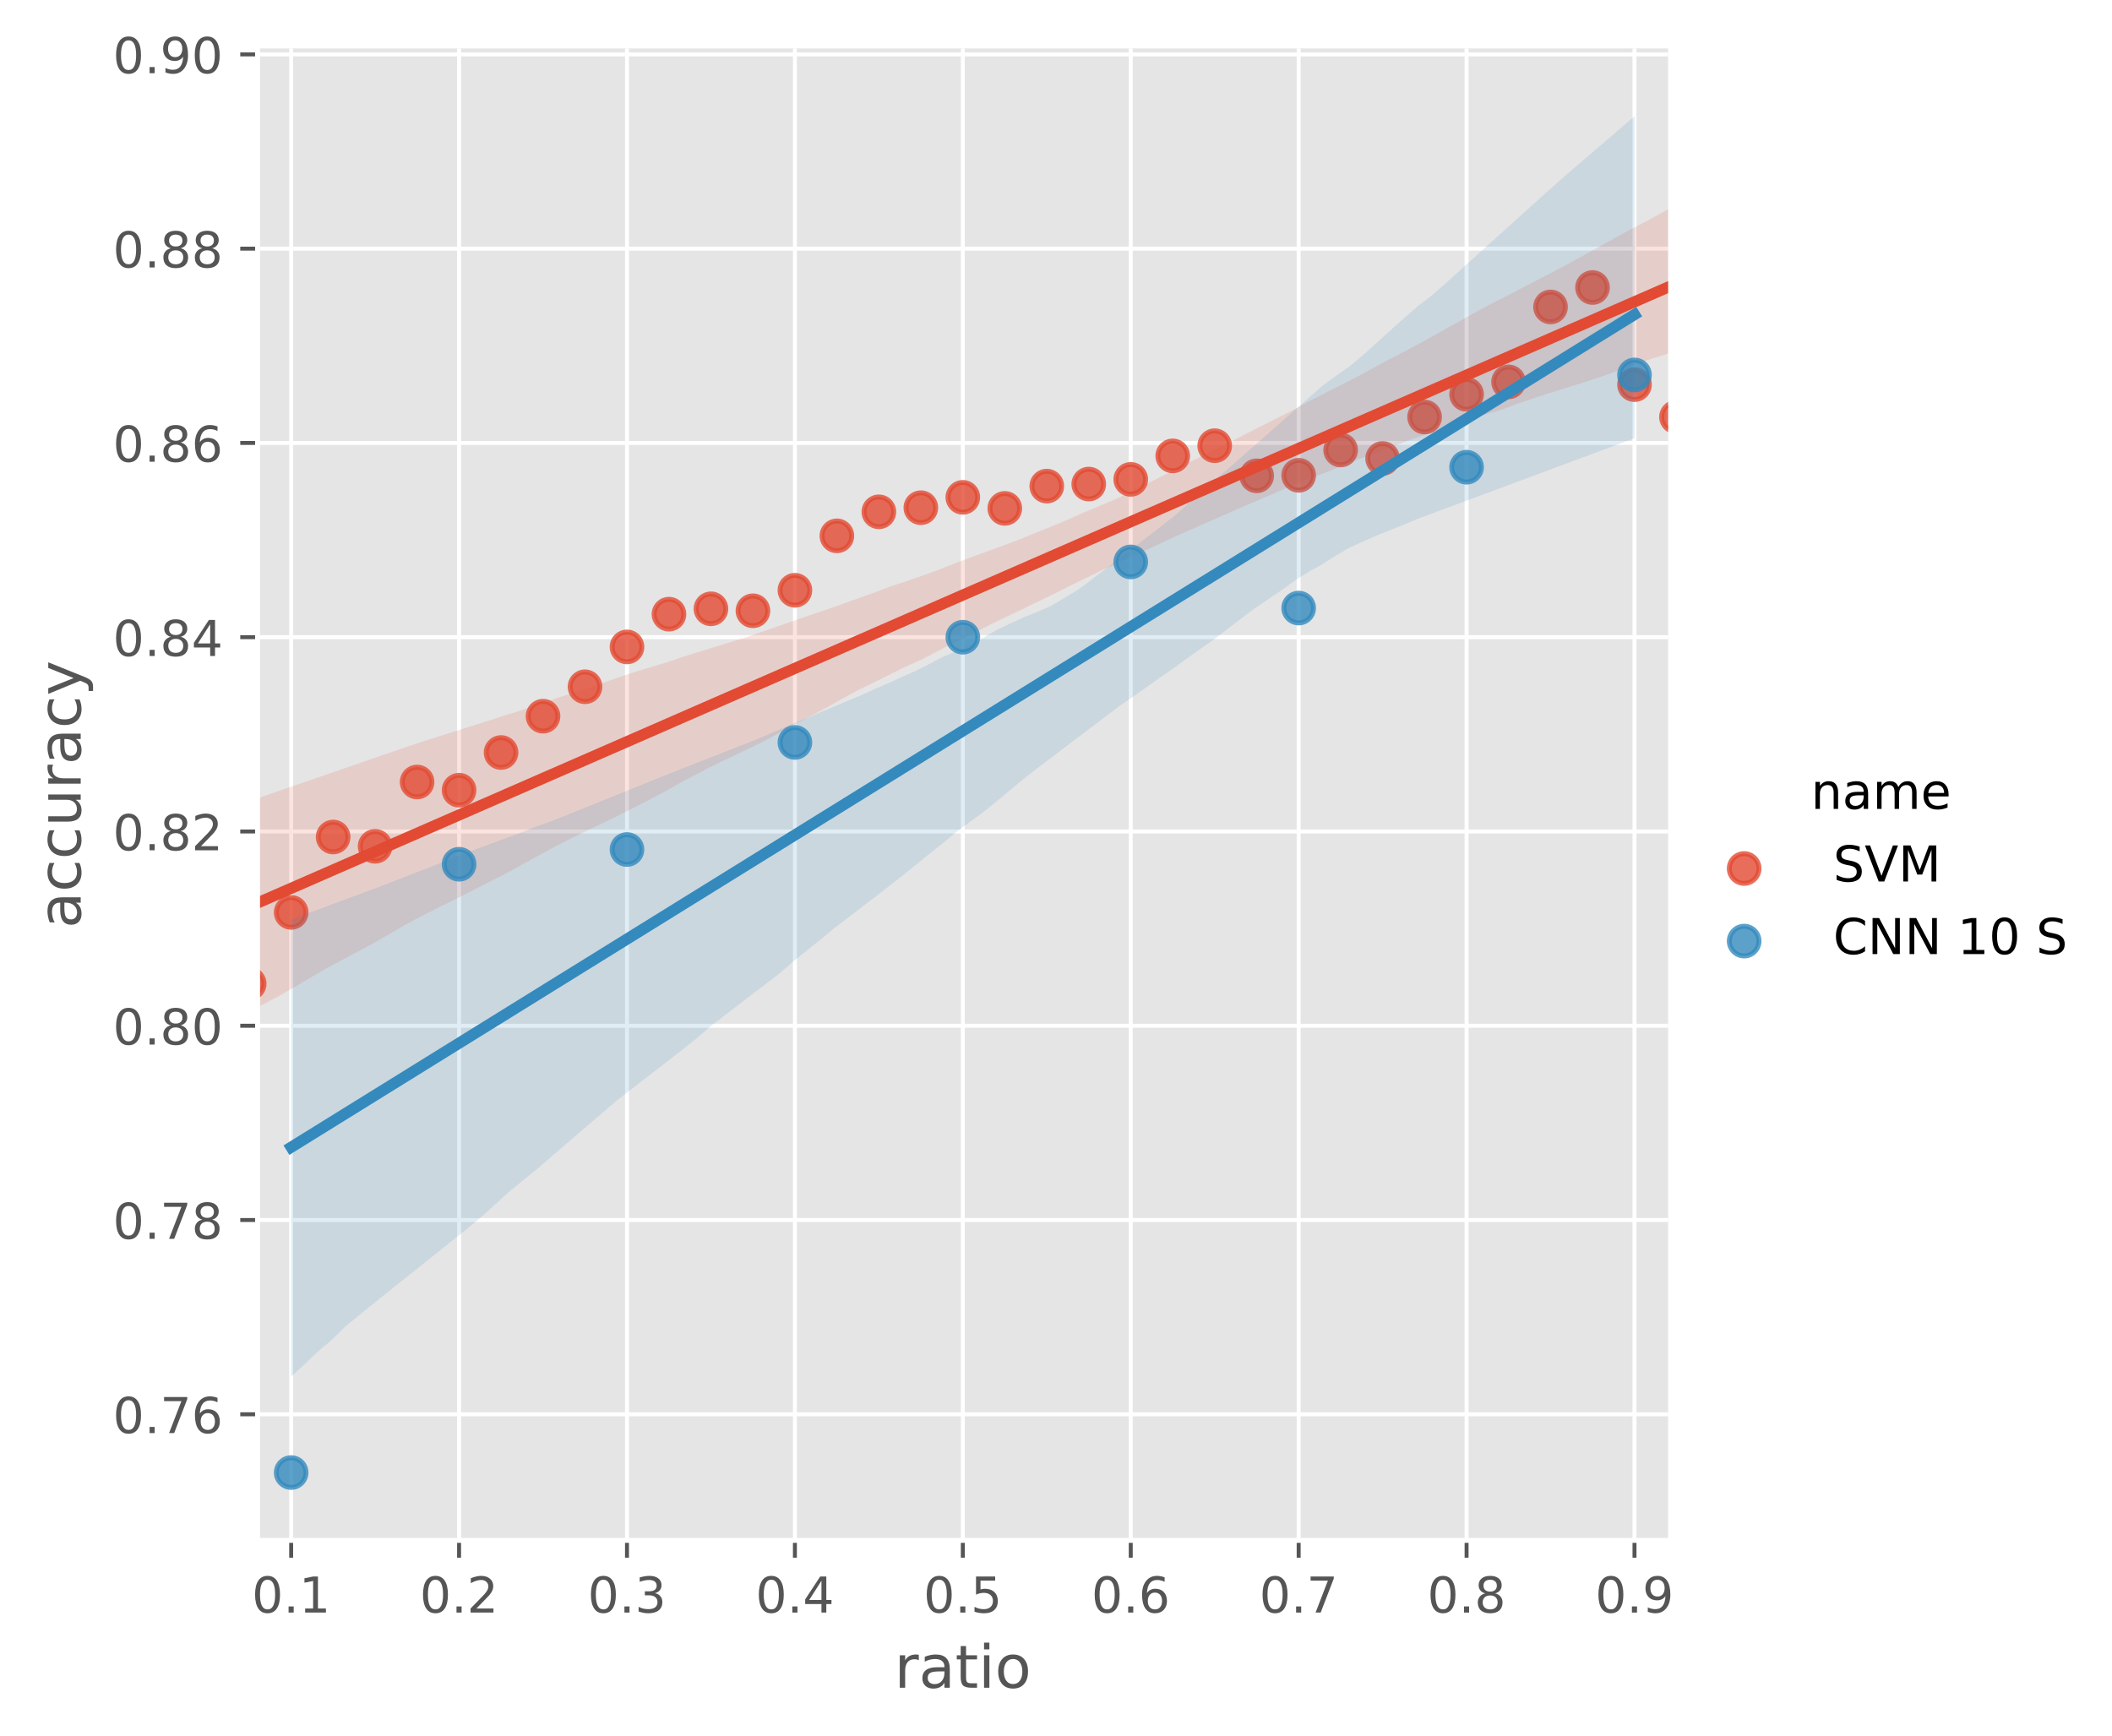 <?xml version="1.0" encoding="utf-8" standalone="no"?>
<!DOCTYPE svg PUBLIC "-//W3C//DTD SVG 1.1//EN"
  "http://www.w3.org/Graphics/SVG/1.1/DTD/svg11.dtd">
<!-- Created with matplotlib (https://matplotlib.org/) -->
<svg height="350.954pt" version="1.1" viewBox="0 0 427.028 350.954" width="427.028pt" xmlns="http://www.w3.org/2000/svg" xmlns:xlink="http://www.w3.org/1999/xlink">
 <defs>
  <style type="text/css">*{stroke-linecap:butt;stroke-linejoin:round;}</style>
 </defs>
 <g id="figure_1">
  <g id="patch_1">
   <path d="M 0 350.954 
L 427.028 350.954 
L 427.028 0 
L 0 0 
z
" style="fill:#ffffff;"/>
  </g>
  <g id="axes_1">
   <g id="patch_2">
    <path d="M 52.079 311.462 
L 337.271 311.462 
L 337.271 9.798 
L 52.079 9.798 
z
" style="fill:#e5e5e5;"/>
   </g>
   <g id="matplotlib.axis_1">
    <g id="xtick_1">
     <g id="line2d_1">
      <path clip-path="url(#pafaaa5b01d)" d="M 58.87 311.462 
L 58.87 9.798 
" style="fill:none;stroke:#ffffff;stroke-linecap:square;stroke-width:0.8;"/>
     </g>
     <g id="line2d_2">
      <defs>
       <path d="M 0 0 
L 0 3.5 
" id="m6467572697" style="stroke:#555555;stroke-width:0.8;"/>
      </defs>
      <g>
       <use style="fill:#555555;stroke:#555555;stroke-width:0.8;" x="58.87" xlink:href="#m6467572697" y="311.462"/>
      </g>
     </g>
     <g id="text_1">
      <!-- 0.1 -->
      <g style="fill:#555555;" transform="translate(50.918 326.06)scale(0.1 -0.1)">
       <defs>
        <path d="M 31.781 66.406 
Q 24.172 66.406 20.328 58.906 
Q 16.5 51.422 16.5 36.375 
Q 16.5 21.391 20.328 13.891 
Q 24.172 6.391 31.781 6.391 
Q 39.453 6.391 43.281 13.891 
Q 47.125 21.391 47.125 36.375 
Q 47.125 51.422 43.281 58.906 
Q 39.453 66.406 31.781 66.406 
z
M 31.781 74.219 
Q 44.047 74.219 50.516 64.516 
Q 56.984 54.828 56.984 36.375 
Q 56.984 17.969 50.516 8.266 
Q 44.047 -1.422 31.781 -1.422 
Q 19.531 -1.422 13.062 8.266 
Q 6.594 17.969 6.594 36.375 
Q 6.594 54.828 13.062 64.516 
Q 19.531 74.219 31.781 74.219 
z
" id="DejaVuSans-48"/>
        <path d="M 10.688 12.406 
L 21 12.406 
L 21 0 
L 10.688 0 
z
" id="DejaVuSans-46"/>
        <path d="M 12.406 8.297 
L 28.516 8.297 
L 28.516 63.922 
L 10.984 60.406 
L 10.984 69.391 
L 28.422 72.906 
L 38.281 72.906 
L 38.281 8.297 
L 54.391 8.297 
L 54.391 0 
L 12.406 0 
z
" id="DejaVuSans-49"/>
       </defs>
       <use xlink:href="#DejaVuSans-48"/>
       <use x="63.623" xlink:href="#DejaVuSans-46"/>
       <use x="95.41" xlink:href="#DejaVuSans-49"/>
      </g>
     </g>
    </g>
    <g id="xtick_2">
     <g id="line2d_3">
      <path clip-path="url(#pafaaa5b01d)" d="M 92.821 311.462 
L 92.821 9.798 
" style="fill:none;stroke:#ffffff;stroke-linecap:square;stroke-width:0.8;"/>
     </g>
     <g id="line2d_4">
      <g>
       <use style="fill:#555555;stroke:#555555;stroke-width:0.8;" x="92.821" xlink:href="#m6467572697" y="311.462"/>
      </g>
     </g>
     <g id="text_2">
      <!-- 0.2 -->
      <g style="fill:#555555;" transform="translate(84.87 326.06)scale(0.1 -0.1)">
       <defs>
        <path d="M 19.188 8.297 
L 53.609 8.297 
L 53.609 0 
L 7.328 0 
L 7.328 8.297 
Q 12.938 14.109 22.625 23.891 
Q 32.328 33.688 34.812 36.531 
Q 39.547 41.844 41.422 45.531 
Q 43.312 49.219 43.312 52.781 
Q 43.312 58.594 39.234 62.25 
Q 35.156 65.922 28.609 65.922 
Q 23.969 65.922 18.812 64.312 
Q 13.672 62.703 7.812 59.422 
L 7.812 69.391 
Q 13.766 71.781 18.938 73 
Q 24.125 74.219 28.422 74.219 
Q 39.75 74.219 46.484 68.547 
Q 53.219 62.891 53.219 53.422 
Q 53.219 48.922 51.531 44.891 
Q 49.859 40.875 45.406 35.406 
Q 44.188 33.984 37.641 27.219 
Q 31.109 20.453 19.188 8.297 
z
" id="DejaVuSans-50"/>
       </defs>
       <use xlink:href="#DejaVuSans-48"/>
       <use x="63.623" xlink:href="#DejaVuSans-46"/>
       <use x="95.41" xlink:href="#DejaVuSans-50"/>
      </g>
     </g>
    </g>
    <g id="xtick_3">
     <g id="line2d_5">
      <path clip-path="url(#pafaaa5b01d)" d="M 126.772 311.462 
L 126.772 9.798 
" style="fill:none;stroke:#ffffff;stroke-linecap:square;stroke-width:0.8;"/>
     </g>
     <g id="line2d_6">
      <g>
       <use style="fill:#555555;stroke:#555555;stroke-width:0.8;" x="126.772" xlink:href="#m6467572697" y="311.462"/>
      </g>
     </g>
     <g id="text_3">
      <!-- 0.3 -->
      <g style="fill:#555555;" transform="translate(118.821 326.06)scale(0.1 -0.1)">
       <defs>
        <path d="M 40.578 39.312 
Q 47.656 37.797 51.625 33 
Q 55.609 28.219 55.609 21.188 
Q 55.609 10.406 48.188 4.484 
Q 40.766 -1.422 27.094 -1.422 
Q 22.516 -1.422 17.656 -0.516 
Q 12.797 0.391 7.625 2.203 
L 7.625 11.719 
Q 11.719 9.328 16.594 8.109 
Q 21.484 6.891 26.812 6.891 
Q 36.078 6.891 40.938 10.547 
Q 45.797 14.203 45.797 21.188 
Q 45.797 27.641 41.281 31.266 
Q 36.766 34.906 28.719 34.906 
L 20.219 34.906 
L 20.219 43.016 
L 29.109 43.016 
Q 36.375 43.016 40.234 45.922 
Q 44.094 48.828 44.094 54.297 
Q 44.094 59.906 40.109 62.906 
Q 36.141 65.922 28.719 65.922 
Q 24.656 65.922 20.016 65.031 
Q 15.375 64.156 9.812 62.312 
L 9.812 71.094 
Q 15.438 72.656 20.344 73.438 
Q 25.25 74.219 29.594 74.219 
Q 40.828 74.219 47.359 69.109 
Q 53.906 64.016 53.906 55.328 
Q 53.906 49.266 50.438 45.094 
Q 46.969 40.922 40.578 39.312 
z
" id="DejaVuSans-51"/>
       </defs>
       <use xlink:href="#DejaVuSans-48"/>
       <use x="63.623" xlink:href="#DejaVuSans-46"/>
       <use x="95.41" xlink:href="#DejaVuSans-51"/>
      </g>
     </g>
    </g>
    <g id="xtick_4">
     <g id="line2d_7">
      <path clip-path="url(#pafaaa5b01d)" d="M 160.724 311.462 
L 160.724 9.798 
" style="fill:none;stroke:#ffffff;stroke-linecap:square;stroke-width:0.8;"/>
     </g>
     <g id="line2d_8">
      <g>
       <use style="fill:#555555;stroke:#555555;stroke-width:0.8;" x="160.724" xlink:href="#m6467572697" y="311.462"/>
      </g>
     </g>
     <g id="text_4">
      <!-- 0.4 -->
      <g style="fill:#555555;" transform="translate(152.772 326.06)scale(0.1 -0.1)">
       <defs>
        <path d="M 37.797 64.312 
L 12.891 25.391 
L 37.797 25.391 
z
M 35.203 72.906 
L 47.609 72.906 
L 47.609 25.391 
L 58.016 25.391 
L 58.016 17.188 
L 47.609 17.188 
L 47.609 0 
L 37.797 0 
L 37.797 17.188 
L 4.891 17.188 
L 4.891 26.703 
z
" id="DejaVuSans-52"/>
       </defs>
       <use xlink:href="#DejaVuSans-48"/>
       <use x="63.623" xlink:href="#DejaVuSans-46"/>
       <use x="95.41" xlink:href="#DejaVuSans-52"/>
      </g>
     </g>
    </g>
    <g id="xtick_5">
     <g id="line2d_9">
      <path clip-path="url(#pafaaa5b01d)" d="M 194.675 311.462 
L 194.675 9.798 
" style="fill:none;stroke:#ffffff;stroke-linecap:square;stroke-width:0.8;"/>
     </g>
     <g id="line2d_10">
      <g>
       <use style="fill:#555555;stroke:#555555;stroke-width:0.8;" x="194.675" xlink:href="#m6467572697" y="311.462"/>
      </g>
     </g>
     <g id="text_5">
      <!-- 0.5 -->
      <g style="fill:#555555;" transform="translate(186.724 326.06)scale(0.1 -0.1)">
       <defs>
        <path d="M 10.797 72.906 
L 49.516 72.906 
L 49.516 64.594 
L 19.828 64.594 
L 19.828 46.734 
Q 21.969 47.469 24.109 47.828 
Q 26.266 48.188 28.422 48.188 
Q 40.625 48.188 47.75 41.5 
Q 54.891 34.812 54.891 23.391 
Q 54.891 11.625 47.562 5.094 
Q 40.234 -1.422 26.906 -1.422 
Q 22.312 -1.422 17.547 -0.641 
Q 12.797 0.141 7.719 1.703 
L 7.719 11.625 
Q 12.109 9.234 16.797 8.062 
Q 21.484 6.891 26.703 6.891 
Q 35.156 6.891 40.078 11.328 
Q 45.016 15.766 45.016 23.391 
Q 45.016 31 40.078 35.438 
Q 35.156 39.891 26.703 39.891 
Q 22.75 39.891 18.812 39.016 
Q 14.891 38.141 10.797 36.281 
z
" id="DejaVuSans-53"/>
       </defs>
       <use xlink:href="#DejaVuSans-48"/>
       <use x="63.623" xlink:href="#DejaVuSans-46"/>
       <use x="95.41" xlink:href="#DejaVuSans-53"/>
      </g>
     </g>
    </g>
    <g id="xtick_6">
     <g id="line2d_11">
      <path clip-path="url(#pafaaa5b01d)" d="M 228.627 311.462 
L 228.627 9.798 
" style="fill:none;stroke:#ffffff;stroke-linecap:square;stroke-width:0.8;"/>
     </g>
     <g id="line2d_12">
      <g>
       <use style="fill:#555555;stroke:#555555;stroke-width:0.8;" x="228.627" xlink:href="#m6467572697" y="311.462"/>
      </g>
     </g>
     <g id="text_6">
      <!-- 0.6 -->
      <g style="fill:#555555;" transform="translate(220.675 326.06)scale(0.1 -0.1)">
       <defs>
        <path d="M 33.016 40.375 
Q 26.375 40.375 22.484 35.828 
Q 18.609 31.297 18.609 23.391 
Q 18.609 15.531 22.484 10.953 
Q 26.375 6.391 33.016 6.391 
Q 39.656 6.391 43.531 10.953 
Q 47.406 15.531 47.406 23.391 
Q 47.406 31.297 43.531 35.828 
Q 39.656 40.375 33.016 40.375 
z
M 52.594 71.297 
L 52.594 62.312 
Q 48.875 64.062 45.094 64.984 
Q 41.312 65.922 37.594 65.922 
Q 27.828 65.922 22.672 59.328 
Q 17.531 52.734 16.797 39.406 
Q 19.672 43.656 24.016 45.922 
Q 28.375 48.188 33.594 48.188 
Q 44.578 48.188 50.953 41.516 
Q 57.328 34.859 57.328 23.391 
Q 57.328 12.156 50.688 5.359 
Q 44.047 -1.422 33.016 -1.422 
Q 20.359 -1.422 13.672 8.266 
Q 6.984 17.969 6.984 36.375 
Q 6.984 53.656 15.188 63.938 
Q 23.391 74.219 37.203 74.219 
Q 40.922 74.219 44.703 73.484 
Q 48.484 72.75 52.594 71.297 
z
" id="DejaVuSans-54"/>
       </defs>
       <use xlink:href="#DejaVuSans-48"/>
       <use x="63.623" xlink:href="#DejaVuSans-46"/>
       <use x="95.41" xlink:href="#DejaVuSans-54"/>
      </g>
     </g>
    </g>
    <g id="xtick_7">
     <g id="line2d_13">
      <path clip-path="url(#pafaaa5b01d)" d="M 262.578 311.462 
L 262.578 9.798 
" style="fill:none;stroke:#ffffff;stroke-linecap:square;stroke-width:0.8;"/>
     </g>
     <g id="line2d_14">
      <g>
       <use style="fill:#555555;stroke:#555555;stroke-width:0.8;" x="262.578" xlink:href="#m6467572697" y="311.462"/>
      </g>
     </g>
     <g id="text_7">
      <!-- 0.7 -->
      <g style="fill:#555555;" transform="translate(254.627 326.06)scale(0.1 -0.1)">
       <defs>
        <path d="M 8.203 72.906 
L 55.078 72.906 
L 55.078 68.703 
L 28.609 0 
L 18.312 0 
L 43.219 64.594 
L 8.203 64.594 
z
" id="DejaVuSans-55"/>
       </defs>
       <use xlink:href="#DejaVuSans-48"/>
       <use x="63.623" xlink:href="#DejaVuSans-46"/>
       <use x="95.41" xlink:href="#DejaVuSans-55"/>
      </g>
     </g>
    </g>
    <g id="xtick_8">
     <g id="line2d_15">
      <path clip-path="url(#pafaaa5b01d)" d="M 296.53 311.462 
L 296.53 9.798 
" style="fill:none;stroke:#ffffff;stroke-linecap:square;stroke-width:0.8;"/>
     </g>
     <g id="line2d_16">
      <g>
       <use style="fill:#555555;stroke:#555555;stroke-width:0.8;" x="296.53" xlink:href="#m6467572697" y="311.462"/>
      </g>
     </g>
     <g id="text_8">
      <!-- 0.8 -->
      <g style="fill:#555555;" transform="translate(288.578 326.06)scale(0.1 -0.1)">
       <defs>
        <path d="M 31.781 34.625 
Q 24.75 34.625 20.719 30.859 
Q 16.703 27.094 16.703 20.516 
Q 16.703 13.922 20.719 10.156 
Q 24.75 6.391 31.781 6.391 
Q 38.812 6.391 42.859 10.172 
Q 46.922 13.969 46.922 20.516 
Q 46.922 27.094 42.891 30.859 
Q 38.875 34.625 31.781 34.625 
z
M 21.922 38.812 
Q 15.578 40.375 12.031 44.719 
Q 8.5 49.078 8.5 55.328 
Q 8.5 64.062 14.719 69.141 
Q 20.953 74.219 31.781 74.219 
Q 42.672 74.219 48.875 69.141 
Q 55.078 64.062 55.078 55.328 
Q 55.078 49.078 51.531 44.719 
Q 48 40.375 41.703 38.812 
Q 48.828 37.156 52.797 32.312 
Q 56.781 27.484 56.781 20.516 
Q 56.781 9.906 50.312 4.234 
Q 43.844 -1.422 31.781 -1.422 
Q 19.734 -1.422 13.25 4.234 
Q 6.781 9.906 6.781 20.516 
Q 6.781 27.484 10.781 32.312 
Q 14.797 37.156 21.922 38.812 
z
M 18.312 54.391 
Q 18.312 48.734 21.844 45.562 
Q 25.391 42.391 31.781 42.391 
Q 38.141 42.391 41.719 45.562 
Q 45.312 48.734 45.312 54.391 
Q 45.312 60.062 41.719 63.234 
Q 38.141 66.406 31.781 66.406 
Q 25.391 66.406 21.844 63.234 
Q 18.312 60.062 18.312 54.391 
z
" id="DejaVuSans-56"/>
       </defs>
       <use xlink:href="#DejaVuSans-48"/>
       <use x="63.623" xlink:href="#DejaVuSans-46"/>
       <use x="95.41" xlink:href="#DejaVuSans-56"/>
      </g>
     </g>
    </g>
    <g id="xtick_9">
     <g id="line2d_17">
      <path clip-path="url(#pafaaa5b01d)" d="M 330.481 311.462 
L 330.481 9.798 
" style="fill:none;stroke:#ffffff;stroke-linecap:square;stroke-width:0.8;"/>
     </g>
     <g id="line2d_18">
      <g>
       <use style="fill:#555555;stroke:#555555;stroke-width:0.8;" x="330.481" xlink:href="#m6467572697" y="311.462"/>
      </g>
     </g>
     <g id="text_9">
      <!-- 0.9 -->
      <g style="fill:#555555;" transform="translate(322.529 326.06)scale(0.1 -0.1)">
       <defs>
        <path d="M 10.984 1.516 
L 10.984 10.5 
Q 14.703 8.734 18.5 7.812 
Q 22.312 6.891 25.984 6.891 
Q 35.75 6.891 40.891 13.453 
Q 46.047 20.016 46.781 33.406 
Q 43.953 29.203 39.594 26.953 
Q 35.25 24.703 29.984 24.703 
Q 19.047 24.703 12.672 31.312 
Q 6.297 37.938 6.297 49.422 
Q 6.297 60.641 12.938 67.422 
Q 19.578 74.219 30.609 74.219 
Q 43.266 74.219 49.922 64.516 
Q 56.594 54.828 56.594 36.375 
Q 56.594 19.141 48.406 8.859 
Q 40.234 -1.422 26.422 -1.422 
Q 22.703 -1.422 18.891 -0.688 
Q 15.094 0.047 10.984 1.516 
z
M 30.609 32.422 
Q 37.25 32.422 41.125 36.953 
Q 45.016 41.5 45.016 49.422 
Q 45.016 57.281 41.125 61.844 
Q 37.25 66.406 30.609 66.406 
Q 23.969 66.406 20.094 61.844 
Q 16.219 57.281 16.219 49.422 
Q 16.219 41.5 20.094 36.953 
Q 23.969 32.422 30.609 32.422 
z
" id="DejaVuSans-57"/>
       </defs>
       <use xlink:href="#DejaVuSans-48"/>
       <use x="63.623" xlink:href="#DejaVuSans-46"/>
       <use x="95.41" xlink:href="#DejaVuSans-57"/>
      </g>
     </g>
    </g>
    <g id="text_10">
     <!-- ratio -->
     <g style="fill:#555555;" transform="translate(180.842 341.258)scale(0.12 -0.12)">
      <defs>
       <path d="M 41.109 46.297 
Q 39.594 47.172 37.812 47.578 
Q 36.031 48 33.891 48 
Q 26.266 48 22.188 43.047 
Q 18.109 38.094 18.109 28.812 
L 18.109 0 
L 9.078 0 
L 9.078 54.688 
L 18.109 54.688 
L 18.109 46.188 
Q 20.953 51.172 25.484 53.578 
Q 30.031 56 36.531 56 
Q 37.453 56 38.578 55.875 
Q 39.703 55.766 41.062 55.516 
z
" id="DejaVuSans-114"/>
       <path d="M 34.281 27.484 
Q 23.391 27.484 19.188 25 
Q 14.984 22.516 14.984 16.5 
Q 14.984 11.719 18.141 8.906 
Q 21.297 6.109 26.703 6.109 
Q 34.188 6.109 38.703 11.406 
Q 43.219 16.703 43.219 25.484 
L 43.219 27.484 
z
M 52.203 31.203 
L 52.203 0 
L 43.219 0 
L 43.219 8.297 
Q 40.141 3.328 35.547 0.953 
Q 30.953 -1.422 24.312 -1.422 
Q 15.922 -1.422 10.953 3.297 
Q 6 8.016 6 15.922 
Q 6 25.141 12.172 29.828 
Q 18.359 34.516 30.609 34.516 
L 43.219 34.516 
L 43.219 35.406 
Q 43.219 41.609 39.141 45 
Q 35.062 48.391 27.688 48.391 
Q 23 48.391 18.547 47.266 
Q 14.109 46.141 10.016 43.891 
L 10.016 52.203 
Q 14.938 54.109 19.578 55.047 
Q 24.219 56 28.609 56 
Q 40.484 56 46.344 49.844 
Q 52.203 43.703 52.203 31.203 
z
" id="DejaVuSans-97"/>
       <path d="M 18.312 70.219 
L 18.312 54.688 
L 36.812 54.688 
L 36.812 47.703 
L 18.312 47.703 
L 18.312 18.016 
Q 18.312 11.328 20.141 9.422 
Q 21.969 7.516 27.594 7.516 
L 36.812 7.516 
L 36.812 0 
L 27.594 0 
Q 17.188 0 13.234 3.875 
Q 9.281 7.766 9.281 18.016 
L 9.281 47.703 
L 2.688 47.703 
L 2.688 54.688 
L 9.281 54.688 
L 9.281 70.219 
z
" id="DejaVuSans-116"/>
       <path d="M 9.422 54.688 
L 18.406 54.688 
L 18.406 0 
L 9.422 0 
z
M 9.422 75.984 
L 18.406 75.984 
L 18.406 64.594 
L 9.422 64.594 
z
" id="DejaVuSans-105"/>
       <path d="M 30.609 48.391 
Q 23.391 48.391 19.188 42.75 
Q 14.984 37.109 14.984 27.297 
Q 14.984 17.484 19.156 11.844 
Q 23.344 6.203 30.609 6.203 
Q 37.797 6.203 41.984 11.859 
Q 46.188 17.531 46.188 27.297 
Q 46.188 37.016 41.984 42.703 
Q 37.797 48.391 30.609 48.391 
z
M 30.609 56 
Q 42.328 56 49.016 48.375 
Q 55.719 40.766 55.719 27.297 
Q 55.719 13.875 49.016 6.219 
Q 42.328 -1.422 30.609 -1.422 
Q 18.844 -1.422 12.172 6.219 
Q 5.516 13.875 5.516 27.297 
Q 5.516 40.766 12.172 48.375 
Q 18.844 56 30.609 56 
z
" id="DejaVuSans-111"/>
      </defs>
      <use xlink:href="#DejaVuSans-114"/>
      <use x="41.113" xlink:href="#DejaVuSans-97"/>
      <use x="102.393" xlink:href="#DejaVuSans-116"/>
      <use x="141.602" xlink:href="#DejaVuSans-105"/>
      <use x="169.385" xlink:href="#DejaVuSans-111"/>
     </g>
    </g>
   </g>
   <g id="matplotlib.axis_2">
    <g id="ytick_1">
     <g id="line2d_19">
      <path clip-path="url(#pafaaa5b01d)" d="M 52.079 285.966 
L 337.271 285.966 
" style="fill:none;stroke:#ffffff;stroke-linecap:square;stroke-width:0.8;"/>
     </g>
     <g id="line2d_20">
      <defs>
       <path d="M 0 0 
L -3.5 0 
" id="m55a49c3f90" style="stroke:#555555;stroke-width:0.8;"/>
      </defs>
      <g>
       <use style="fill:#555555;stroke:#555555;stroke-width:0.8;" x="52.079" xlink:href="#m55a49c3f90" y="285.966"/>
      </g>
     </g>
     <g id="text_11">
      <!-- 0.76 -->
      <g style="fill:#555555;" transform="translate(22.814 289.765)scale(0.1 -0.1)">
       <use xlink:href="#DejaVuSans-48"/>
       <use x="63.623" xlink:href="#DejaVuSans-46"/>
       <use x="95.41" xlink:href="#DejaVuSans-55"/>
       <use x="159.033" xlink:href="#DejaVuSans-54"/>
      </g>
     </g>
    </g>
    <g id="ytick_2">
     <g id="line2d_21">
      <path clip-path="url(#pafaaa5b01d)" d="M 52.079 246.685 
L 337.271 246.685 
" style="fill:none;stroke:#ffffff;stroke-linecap:square;stroke-width:0.8;"/>
     </g>
     <g id="line2d_22">
      <g>
       <use style="fill:#555555;stroke:#555555;stroke-width:0.8;" x="52.079" xlink:href="#m55a49c3f90" y="246.685"/>
      </g>
     </g>
     <g id="text_12">
      <!-- 0.78 -->
      <g style="fill:#555555;" transform="translate(22.814 250.484)scale(0.1 -0.1)">
       <use xlink:href="#DejaVuSans-48"/>
       <use x="63.623" xlink:href="#DejaVuSans-46"/>
       <use x="95.41" xlink:href="#DejaVuSans-55"/>
       <use x="159.033" xlink:href="#DejaVuSans-56"/>
      </g>
     </g>
    </g>
    <g id="ytick_3">
     <g id="line2d_23">
      <path clip-path="url(#pafaaa5b01d)" d="M 52.079 207.404 
L 337.271 207.404 
" style="fill:none;stroke:#ffffff;stroke-linecap:square;stroke-width:0.8;"/>
     </g>
     <g id="line2d_24">
      <g>
       <use style="fill:#555555;stroke:#555555;stroke-width:0.8;" x="52.079" xlink:href="#m55a49c3f90" y="207.404"/>
      </g>
     </g>
     <g id="text_13">
      <!-- 0.80 -->
      <g style="fill:#555555;" transform="translate(22.814 211.203)scale(0.1 -0.1)">
       <use xlink:href="#DejaVuSans-48"/>
       <use x="63.623" xlink:href="#DejaVuSans-46"/>
       <use x="95.41" xlink:href="#DejaVuSans-56"/>
       <use x="159.033" xlink:href="#DejaVuSans-48"/>
      </g>
     </g>
    </g>
    <g id="ytick_4">
     <g id="line2d_25">
      <path clip-path="url(#pafaaa5b01d)" d="M 52.079 168.123 
L 337.271 168.123 
" style="fill:none;stroke:#ffffff;stroke-linecap:square;stroke-width:0.8;"/>
     </g>
     <g id="line2d_26">
      <g>
       <use style="fill:#555555;stroke:#555555;stroke-width:0.8;" x="52.079" xlink:href="#m55a49c3f90" y="168.123"/>
      </g>
     </g>
     <g id="text_14">
      <!-- 0.82 -->
      <g style="fill:#555555;" transform="translate(22.814 171.922)scale(0.1 -0.1)">
       <use xlink:href="#DejaVuSans-48"/>
       <use x="63.623" xlink:href="#DejaVuSans-46"/>
       <use x="95.41" xlink:href="#DejaVuSans-56"/>
       <use x="159.033" xlink:href="#DejaVuSans-50"/>
      </g>
     </g>
    </g>
    <g id="ytick_5">
     <g id="line2d_27">
      <path clip-path="url(#pafaaa5b01d)" d="M 52.079 128.842 
L 337.271 128.842 
" style="fill:none;stroke:#ffffff;stroke-linecap:square;stroke-width:0.8;"/>
     </g>
     <g id="line2d_28">
      <g>
       <use style="fill:#555555;stroke:#555555;stroke-width:0.8;" x="52.079" xlink:href="#m55a49c3f90" y="128.842"/>
      </g>
     </g>
     <g id="text_15">
      <!-- 0.84 -->
      <g style="fill:#555555;" transform="translate(22.814 132.641)scale(0.1 -0.1)">
       <use xlink:href="#DejaVuSans-48"/>
       <use x="63.623" xlink:href="#DejaVuSans-46"/>
       <use x="95.41" xlink:href="#DejaVuSans-56"/>
       <use x="159.033" xlink:href="#DejaVuSans-52"/>
      </g>
     </g>
    </g>
    <g id="ytick_6">
     <g id="line2d_29">
      <path clip-path="url(#pafaaa5b01d)" d="M 52.079 89.561 
L 337.271 89.561 
" style="fill:none;stroke:#ffffff;stroke-linecap:square;stroke-width:0.8;"/>
     </g>
     <g id="line2d_30">
      <g>
       <use style="fill:#555555;stroke:#555555;stroke-width:0.8;" x="52.079" xlink:href="#m55a49c3f90" y="89.561"/>
      </g>
     </g>
     <g id="text_16">
      <!-- 0.86 -->
      <g style="fill:#555555;" transform="translate(22.814 93.36)scale(0.1 -0.1)">
       <use xlink:href="#DejaVuSans-48"/>
       <use x="63.623" xlink:href="#DejaVuSans-46"/>
       <use x="95.41" xlink:href="#DejaVuSans-56"/>
       <use x="159.033" xlink:href="#DejaVuSans-54"/>
      </g>
     </g>
    </g>
    <g id="ytick_7">
     <g id="line2d_31">
      <path clip-path="url(#pafaaa5b01d)" d="M 52.079 50.28 
L 337.271 50.28 
" style="fill:none;stroke:#ffffff;stroke-linecap:square;stroke-width:0.8;"/>
     </g>
     <g id="line2d_32">
      <g>
       <use style="fill:#555555;stroke:#555555;stroke-width:0.8;" x="52.079" xlink:href="#m55a49c3f90" y="50.28"/>
      </g>
     </g>
     <g id="text_17">
      <!-- 0.88 -->
      <g style="fill:#555555;" transform="translate(22.814 54.079)scale(0.1 -0.1)">
       <use xlink:href="#DejaVuSans-48"/>
       <use x="63.623" xlink:href="#DejaVuSans-46"/>
       <use x="95.41" xlink:href="#DejaVuSans-56"/>
       <use x="159.033" xlink:href="#DejaVuSans-56"/>
      </g>
     </g>
    </g>
    <g id="ytick_8">
     <g id="line2d_33">
      <path clip-path="url(#pafaaa5b01d)" d="M 52.079 10.999 
L 337.271 10.999 
" style="fill:none;stroke:#ffffff;stroke-linecap:square;stroke-width:0.8;"/>
     </g>
     <g id="line2d_34">
      <g>
       <use style="fill:#555555;stroke:#555555;stroke-width:0.8;" x="52.079" xlink:href="#m55a49c3f90" y="10.999"/>
      </g>
     </g>
     <g id="text_18">
      <!-- 0.90 -->
      <g style="fill:#555555;" transform="translate(22.814 14.798)scale(0.1 -0.1)">
       <use xlink:href="#DejaVuSans-48"/>
       <use x="63.623" xlink:href="#DejaVuSans-46"/>
       <use x="95.41" xlink:href="#DejaVuSans-57"/>
       <use x="159.033" xlink:href="#DejaVuSans-48"/>
      </g>
     </g>
    </g>
    <g id="text_19">
     <!-- accuracy -->
     <g style="fill:#555555;" transform="translate(16.318 187.701)rotate(-90)scale(0.12 -0.12)">
      <defs>
       <path d="M 48.781 52.594 
L 48.781 44.188 
Q 44.969 46.297 41.141 47.344 
Q 37.312 48.391 33.406 48.391 
Q 24.656 48.391 19.812 42.844 
Q 14.984 37.312 14.984 27.297 
Q 14.984 17.281 19.812 11.734 
Q 24.656 6.203 33.406 6.203 
Q 37.312 6.203 41.141 7.25 
Q 44.969 8.297 48.781 10.406 
L 48.781 2.094 
Q 45.016 0.344 40.984 -0.531 
Q 36.969 -1.422 32.422 -1.422 
Q 20.062 -1.422 12.781 6.344 
Q 5.516 14.109 5.516 27.297 
Q 5.516 40.672 12.859 48.328 
Q 20.219 56 33.016 56 
Q 37.156 56 41.109 55.141 
Q 45.062 54.297 48.781 52.594 
z
" id="DejaVuSans-99"/>
       <path d="M 8.5 21.578 
L 8.5 54.688 
L 17.484 54.688 
L 17.484 21.922 
Q 17.484 14.156 20.5 10.266 
Q 23.531 6.391 29.594 6.391 
Q 36.859 6.391 41.078 11.031 
Q 45.312 15.672 45.312 23.688 
L 45.312 54.688 
L 54.297 54.688 
L 54.297 0 
L 45.312 0 
L 45.312 8.406 
Q 42.047 3.422 37.719 1 
Q 33.406 -1.422 27.688 -1.422 
Q 18.266 -1.422 13.375 4.438 
Q 8.5 10.297 8.5 21.578 
z
M 31.109 56 
z
" id="DejaVuSans-117"/>
       <path d="M 32.172 -5.078 
Q 28.375 -14.844 24.75 -17.812 
Q 21.141 -20.797 15.094 -20.797 
L 7.906 -20.797 
L 7.906 -13.281 
L 13.188 -13.281 
Q 16.891 -13.281 18.938 -11.516 
Q 21 -9.766 23.484 -3.219 
L 25.094 0.875 
L 2.984 54.688 
L 12.5 54.688 
L 29.594 11.922 
L 46.688 54.688 
L 56.203 54.688 
z
" id="DejaVuSans-121"/>
      </defs>
      <use xlink:href="#DejaVuSans-97"/>
      <use x="61.279" xlink:href="#DejaVuSans-99"/>
      <use x="116.26" xlink:href="#DejaVuSans-99"/>
      <use x="171.24" xlink:href="#DejaVuSans-117"/>
      <use x="234.619" xlink:href="#DejaVuSans-114"/>
      <use x="275.732" xlink:href="#DejaVuSans-97"/>
      <use x="337.012" xlink:href="#DejaVuSans-99"/>
      <use x="391.992" xlink:href="#DejaVuSans-121"/>
     </g>
    </g>
   </g>
   <g id="PathCollection_1">
    <defs>
     <path d="M 0 3 
C 0.796 3 1.559 2.684 2.121 2.121 
C 2.684 1.559 3 0.796 3 0 
C 3 -0.796 2.684 -1.559 2.121 -2.121 
C 1.559 -2.684 0.796 -3 0 -3 
C -0.796 -3 -1.559 -2.684 -2.121 -2.121 
C -2.684 -1.559 -3 -0.796 -3 0 
C -3 0.796 -2.684 1.559 -2.121 2.121 
C -1.559 2.684 -0.796 3 0 3 
z
" id="m25cd727245" style="stroke:#e24a33;stroke-opacity:0.8;"/>
    </defs>
    <g clip-path="url(#pafaaa5b01d)">
     <use style="fill:#e24a33;fill-opacity:0.8;stroke:#e24a33;stroke-opacity:0.8;" x="33.406" xlink:href="#m25cd727245" y="288.987"/>
     <use style="fill:#e24a33;fill-opacity:0.8;stroke:#e24a33;stroke-opacity:0.8;" x="41.894" xlink:href="#m25cd727245" y="244.824"/>
     <use style="fill:#e24a33;fill-opacity:0.8;stroke:#e24a33;stroke-opacity:0.8;" x="50.382" xlink:href="#m25cd727245" y="198.911"/>
     <use style="fill:#e24a33;fill-opacity:0.8;stroke:#e24a33;stroke-opacity:0.8;" x="58.87" xlink:href="#m25cd727245" y="184.49"/>
     <use style="fill:#e24a33;fill-opacity:0.8;stroke:#e24a33;stroke-opacity:0.8;" x="67.358" xlink:href="#m25cd727245" y="169.245"/>
     <use style="fill:#e24a33;fill-opacity:0.8;stroke:#e24a33;stroke-opacity:0.8;" x="75.845" xlink:href="#m25cd727245" y="171.127"/>
     <use style="fill:#e24a33;fill-opacity:0.8;stroke:#e24a33;stroke-opacity:0.8;" x="84.333" xlink:href="#m25cd727245" y="158.124"/>
     <use style="fill:#e24a33;fill-opacity:0.8;stroke:#e24a33;stroke-opacity:0.8;" x="92.821" xlink:href="#m25cd727245" y="159.776"/>
     <use style="fill:#e24a33;fill-opacity:0.8;stroke:#e24a33;stroke-opacity:0.8;" x="101.309" xlink:href="#m25cd727245" y="152.157"/>
     <use style="fill:#e24a33;fill-opacity:0.8;stroke:#e24a33;stroke-opacity:0.8;" x="109.797" xlink:href="#m25cd727245" y="144.816"/>
     <use style="fill:#e24a33;fill-opacity:0.8;stroke:#e24a33;stroke-opacity:0.8;" x="118.285" xlink:href="#m25cd727245" y="138.865"/>
     <use style="fill:#e24a33;fill-opacity:0.8;stroke:#e24a33;stroke-opacity:0.8;" x="126.772" xlink:href="#m25cd727245" y="130.806"/>
     <use style="fill:#e24a33;fill-opacity:0.8;stroke:#e24a33;stroke-opacity:0.8;" x="135.26" xlink:href="#m25cd727245" y="124.186"/>
     <use style="fill:#e24a33;fill-opacity:0.8;stroke:#e24a33;stroke-opacity:0.8;" x="143.748" xlink:href="#m25cd727245" y="123.101"/>
     <use style="fill:#e24a33;fill-opacity:0.8;stroke:#e24a33;stroke-opacity:0.8;" x="152.236" xlink:href="#m25cd727245" y="123.5"/>
     <use style="fill:#e24a33;fill-opacity:0.8;stroke:#e24a33;stroke-opacity:0.8;" x="160.724" xlink:href="#m25cd727245" y="119.349"/>
     <use style="fill:#e24a33;fill-opacity:0.8;stroke:#e24a33;stroke-opacity:0.8;" x="169.212" xlink:href="#m25cd727245" y="108.348"/>
     <use style="fill:#e24a33;fill-opacity:0.8;stroke:#e24a33;stroke-opacity:0.8;" x="177.7" xlink:href="#m25cd727245" y="103.488"/>
     <use style="fill:#e24a33;fill-opacity:0.8;stroke:#e24a33;stroke-opacity:0.8;" x="186.187" xlink:href="#m25cd727245" y="102.655"/>
     <use style="fill:#e24a33;fill-opacity:0.8;stroke:#e24a33;stroke-opacity:0.8;" x="194.675" xlink:href="#m25cd727245" y="100.56"/>
     <use style="fill:#e24a33;fill-opacity:0.8;stroke:#e24a33;stroke-opacity:0.8;" x="203.163" xlink:href="#m25cd727245" y="102.793"/>
     <use style="fill:#e24a33;fill-opacity:0.8;stroke:#e24a33;stroke-opacity:0.8;" x="211.651" xlink:href="#m25cd727245" y="98.29"/>
     <use style="fill:#e24a33;fill-opacity:0.8;stroke:#e24a33;stroke-opacity:0.8;" x="220.139" xlink:href="#m25cd727245" y="97.879"/>
     <use style="fill:#e24a33;fill-opacity:0.8;stroke:#e24a33;stroke-opacity:0.8;" x="228.627" xlink:href="#m25cd727245" y="96.926"/>
     <use style="fill:#e24a33;fill-opacity:0.8;stroke:#e24a33;stroke-opacity:0.8;" x="237.115" xlink:href="#m25cd727245" y="92.18"/>
     <use style="fill:#e24a33;fill-opacity:0.8;stroke:#e24a33;stroke-opacity:0.8;" x="245.602" xlink:href="#m25cd727245" y="90.122"/>
     <use style="fill:#e24a33;fill-opacity:0.8;stroke:#e24a33;stroke-opacity:0.8;" x="254.09" xlink:href="#m25cd727245" y="96.209"/>
     <use style="fill:#e24a33;fill-opacity:0.8;stroke:#e24a33;stroke-opacity:0.8;" x="262.578" xlink:href="#m25cd727245" y="96.108"/>
     <use style="fill:#e24a33;fill-opacity:0.8;stroke:#e24a33;stroke-opacity:0.8;" x="271.066" xlink:href="#m25cd727245" y="90.989"/>
     <use style="fill:#e24a33;fill-opacity:0.8;stroke:#e24a33;stroke-opacity:0.8;" x="279.554" xlink:href="#m25cd727245" y="92.704"/>
     <use style="fill:#e24a33;fill-opacity:0.8;stroke:#e24a33;stroke-opacity:0.8;" x="288.042" xlink:href="#m25cd727245" y="84.324"/>
     <use style="fill:#e24a33;fill-opacity:0.8;stroke:#e24a33;stroke-opacity:0.8;" x="296.53" xlink:href="#m25cd727245" y="79.741"/>
     <use style="fill:#e24a33;fill-opacity:0.8;stroke:#e24a33;stroke-opacity:0.8;" x="305.017" xlink:href="#m25cd727245" y="77.216"/>
     <use style="fill:#e24a33;fill-opacity:0.8;stroke:#e24a33;stroke-opacity:0.8;" x="313.505" xlink:href="#m25cd727245" y="62.064"/>
     <use style="fill:#e24a33;fill-opacity:0.8;stroke:#e24a33;stroke-opacity:0.8;" x="321.993" xlink:href="#m25cd727245" y="58.136"/>
     <use style="fill:#e24a33;fill-opacity:0.8;stroke:#e24a33;stroke-opacity:0.8;" x="330.481" xlink:href="#m25cd727245" y="77.777"/>
     <use style="fill:#e24a33;fill-opacity:0.8;stroke:#e24a33;stroke-opacity:0.8;" x="338.969" xlink:href="#m25cd727245" y="84.324"/>
     <use style="fill:#e24a33;fill-opacity:0.8;stroke:#e24a33;stroke-opacity:0.8;" x="347.457" xlink:href="#m25cd727245" y="69.921"/>
     <use style="fill:#e24a33;fill-opacity:0.8;stroke:#e24a33;stroke-opacity:0.8;" x="355.945" xlink:href="#m25cd727245" y="97.417"/>
    </g>
   </g>
   <g id="PolyCollection_1">
    <path clip-path="url(#pafaaa5b01d)" d="M 33.406 167.847 
L 33.406 214.641 
L 36.664 212.97 
L 39.922 211.075 
L 43.18 209.105 
L 46.438 207.032 
L 49.696 204.96 
L 52.954 203.202 
L 56.212 201.516 
L 59.47 199.616 
L 62.728 197.71 
L 65.986 195.806 
L 69.244 194.067 
L 72.502 192.329 
L 75.76 190.569 
L 79.018 188.685 
L 82.276 186.8 
L 85.534 185.081 
L 88.791 183.415 
L 92.049 181.828 
L 95.307 180.184 
L 98.565 178.477 
L 101.823 176.859 
L 105.081 175.089 
L 108.339 173.274 
L 111.597 171.515 
L 114.855 169.815 
L 118.113 168.238 
L 121.371 166.662 
L 124.629 165.085 
L 127.887 163.44 
L 131.145 161.778 
L 134.403 160.061 
L 137.661 158.209 
L 140.919 156.51 
L 144.177 154.792 
L 147.435 153.24 
L 150.693 151.685 
L 153.951 150.125 
L 157.209 148.388 
L 160.467 146.549 
L 163.725 144.895 
L 166.983 143.149 
L 170.241 141.325 
L 173.499 139.556 
L 176.757 137.965 
L 180.014 136.345 
L 183.272 134.732 
L 186.53 133.277 
L 189.788 131.556 
L 193.046 129.89 
L 196.304 128.349 
L 199.562 126.629 
L 202.82 125.028 
L 206.078 123.498 
L 209.336 121.898 
L 212.594 120.353 
L 215.852 118.707 
L 219.11 117.105 
L 222.368 115.513 
L 225.626 113.964 
L 228.884 112.457 
L 232.142 111.035 
L 235.4 109.531 
L 238.658 108.012 
L 241.916 106.577 
L 245.174 105.129 
L 248.432 103.713 
L 251.69 102.283 
L 254.948 100.902 
L 258.206 99.486 
L 261.464 98.087 
L 264.722 96.766 
L 267.98 95.565 
L 271.237 94.234 
L 274.495 92.882 
L 277.753 91.778 
L 281.011 90.541 
L 284.269 89.259 
L 287.527 88.096 
L 290.785 87.036 
L 294.043 85.944 
L 297.301 84.768 
L 300.559 83.73 
L 303.817 82.764 
L 307.075 81.542 
L 310.333 80.427 
L 313.591 79.383 
L 316.849 78.378 
L 320.107 77.344 
L 323.365 76.292 
L 326.623 75.112 
L 329.881 73.974 
L 333.139 72.797 
L 336.397 71.79 
L 339.655 70.595 
L 342.913 69.365 
L 346.171 68.216 
L 349.429 67.004 
L 352.687 65.713 
L 355.945 64.44 
L 355.945 31.76 
L 355.945 31.76 
L 352.687 33.631 
L 349.429 35.467 
L 346.171 37.303 
L 342.913 39.139 
L 339.655 40.975 
L 336.397 42.801 
L 333.139 44.607 
L 329.881 46.298 
L 326.623 48.06 
L 323.365 49.871 
L 320.107 51.685 
L 316.849 53.493 
L 313.591 55.195 
L 310.333 56.887 
L 307.075 58.583 
L 303.817 60.276 
L 300.559 61.951 
L 297.301 63.722 
L 294.043 65.537 
L 290.785 67.353 
L 287.527 69.172 
L 284.269 70.921 
L 281.011 72.596 
L 277.753 74.371 
L 274.495 76.147 
L 271.237 77.805 
L 267.98 79.464 
L 264.722 81.11 
L 261.464 82.908 
L 258.206 84.551 
L 254.948 86.193 
L 251.69 87.833 
L 248.432 89.518 
L 245.174 91.116 
L 241.916 92.757 
L 238.658 94.337 
L 235.4 96.04 
L 232.142 97.681 
L 228.884 99.323 
L 225.626 100.897 
L 222.368 102.266 
L 219.11 103.636 
L 215.852 105.088 
L 212.594 106.455 
L 209.336 107.748 
L 206.078 109.09 
L 202.82 110.318 
L 199.562 111.509 
L 196.304 112.675 
L 193.046 113.909 
L 189.788 115.193 
L 186.53 116.381 
L 183.272 117.517 
L 180.014 118.569 
L 176.757 119.821 
L 173.499 120.981 
L 170.241 122.157 
L 166.983 123.296 
L 163.725 124.405 
L 160.467 125.514 
L 157.209 126.659 
L 153.951 127.79 
L 150.693 128.894 
L 147.435 129.915 
L 144.177 130.917 
L 140.919 131.921 
L 137.661 132.945 
L 134.403 134.05 
L 131.145 135.027 
L 127.887 136.005 
L 124.629 137.13 
L 121.371 138.256 
L 118.113 139.383 
L 114.855 140.42 
L 111.597 141.478 
L 108.339 142.603 
L 105.081 143.724 
L 101.823 144.722 
L 98.565 145.788 
L 95.307 146.817 
L 92.049 147.846 
L 88.791 148.876 
L 85.534 149.908 
L 82.276 150.994 
L 79.018 152.117 
L 75.76 153.24 
L 72.502 154.364 
L 69.244 155.488 
L 65.986 156.612 
L 62.728 157.735 
L 59.47 158.859 
L 56.212 159.983 
L 52.954 161.107 
L 49.696 162.231 
L 46.438 163.354 
L 43.18 164.478 
L 39.922 165.602 
L 36.664 166.726 
L 33.406 167.847 
z
" style="fill:#e24a33;fill-opacity:0.15;"/>
   </g>
   <g id="PathCollection_2">
    <defs>
     <path d="M 0 3 
C 0.796 3 1.559 2.684 2.121 2.121 
C 2.684 1.559 3 0.796 3 0 
C 3 -0.796 2.684 -1.559 2.121 -2.121 
C 1.559 -2.684 0.796 -3 0 -3 
C -0.796 -3 -1.559 -2.684 -2.121 -2.121 
C -2.684 -1.559 -3 -0.796 -3 0 
C -3 0.796 -2.684 1.559 -2.121 2.121 
C -1.559 2.684 -0.796 3 0 3 
z
" id="mfe01259b1e" style="stroke:#348abd;stroke-opacity:0.8;"/>
    </defs>
    <g clip-path="url(#pafaaa5b01d)">
     <use style="fill:#348abd;fill-opacity:0.8;stroke:#348abd;stroke-opacity:0.8;" x="58.87" xlink:href="#mfe01259b1e" y="297.75"/>
     <use style="fill:#348abd;fill-opacity:0.8;stroke:#348abd;stroke-opacity:0.8;" x="92.821" xlink:href="#mfe01259b1e" y="174.752"/>
     <use style="fill:#348abd;fill-opacity:0.8;stroke:#348abd;stroke-opacity:0.8;" x="126.772" xlink:href="#mfe01259b1e" y="171.77"/>
     <use style="fill:#348abd;fill-opacity:0.8;stroke:#348abd;stroke-opacity:0.8;" x="160.724" xlink:href="#mfe01259b1e" y="150.119"/>
     <use style="fill:#348abd;fill-opacity:0.8;stroke:#348abd;stroke-opacity:0.8;" x="194.675" xlink:href="#mfe01259b1e" y="128.842"/>
     <use style="fill:#348abd;fill-opacity:0.8;stroke:#348abd;stroke-opacity:0.8;" x="228.627" xlink:href="#mfe01259b1e" y="113.621"/>
     <use style="fill:#348abd;fill-opacity:0.8;stroke:#348abd;stroke-opacity:0.8;" x="262.578" xlink:href="#mfe01259b1e" y="122.95"/>
     <use style="fill:#348abd;fill-opacity:0.8;stroke:#348abd;stroke-opacity:0.8;" x="296.53" xlink:href="#mfe01259b1e" y="94.471"/>
     <use style="fill:#348abd;fill-opacity:0.8;stroke:#348abd;stroke-opacity:0.8;" x="330.481" xlink:href="#mfe01259b1e" y="75.813"/>
    </g>
   </g>
   <g id="PolyCollection_2">
    <path clip-path="url(#pafaaa5b01d)" d="M 58.87 185.911 
L 58.87 278.347 
L 61.613 275.815 
L 64.357 273.218 
L 67.1 270.897 
L 69.844 268.2 
L 72.587 265.947 
L 75.331 263.723 
L 78.074 261.531 
L 80.818 259.312 
L 83.562 257.146 
L 86.305 254.955 
L 89.049 252.763 
L 91.792 250.569 
L 94.536 248.369 
L 97.279 246.078 
L 100.023 243.595 
L 102.766 241.107 
L 105.51 238.857 
L 108.254 236.643 
L 110.997 234.287 
L 113.741 231.924 
L 116.484 229.572 
L 119.228 227.22 
L 121.971 224.867 
L 124.715 222.514 
L 127.458 220.38 
L 130.202 218.259 
L 132.945 216.137 
L 135.689 214.014 
L 138.433 211.89 
L 141.176 209.67 
L 143.92 207.314 
L 146.663 205.187 
L 149.407 203.105 
L 152.15 200.987 
L 154.894 198.907 
L 157.637 196.807 
L 160.381 194.397 
L 163.125 192.186 
L 165.868 189.995 
L 168.612 187.725 
L 171.355 185.636 
L 174.099 183.522 
L 176.842 181.434 
L 179.586 179.29 
L 182.329 177.174 
L 185.073 174.938 
L 187.816 172.735 
L 190.56 170.538 
L 193.304 168.267 
L 196.047 166.218 
L 198.791 164.223 
L 201.534 162.014 
L 204.278 159.726 
L 207.021 157.436 
L 209.765 155.305 
L 212.508 153.228 
L 215.252 151.152 
L 217.995 149.076 
L 220.739 146.996 
L 223.483 144.915 
L 226.226 142.838 
L 228.97 140.947 
L 231.713 139.004 
L 234.457 137.061 
L 237.2 135.163 
L 239.944 133.165 
L 242.687 131.227 
L 245.431 129.309 
L 248.175 127.195 
L 250.918 125.08 
L 253.662 123.037 
L 256.405 121.175 
L 259.149 119.319 
L 261.892 117.324 
L 264.636 115.604 
L 267.379 114.066 
L 270.123 112.316 
L 272.866 110.722 
L 275.61 109.484 
L 278.354 108.287 
L 281.097 107.176 
L 283.841 106.082 
L 286.584 104.924 
L 289.328 103.902 
L 292.071 102.869 
L 294.815 101.861 
L 297.558 100.841 
L 300.302 99.822 
L 303.045 98.802 
L 305.789 97.781 
L 308.533 96.761 
L 311.276 95.741 
L 314.02 94.72 
L 316.763 93.7 
L 319.507 92.68 
L 322.25 91.659 
L 324.994 90.639 
L 327.737 89.619 
L 330.481 88.598 
L 330.481 23.51 
L 330.481 23.51 
L 327.737 25.863 
L 324.994 28.216 
L 322.25 30.569 
L 319.507 32.923 
L 316.763 35.276 
L 314.02 37.699 
L 311.276 40.17 
L 308.533 42.641 
L 305.789 45.112 
L 303.045 47.584 
L 300.302 50.059 
L 297.558 52.533 
L 294.815 55.007 
L 292.071 57.482 
L 289.328 59.885 
L 286.584 61.977 
L 283.841 64.376 
L 281.097 66.842 
L 278.354 69.311 
L 275.61 71.786 
L 272.866 74.085 
L 270.123 75.994 
L 267.379 78.012 
L 264.636 80.42 
L 261.892 82.834 
L 259.149 85.248 
L 256.405 87.662 
L 253.662 90.076 
L 250.918 92.489 
L 248.175 94.873 
L 245.431 97.272 
L 242.687 99.714 
L 239.944 102.125 
L 237.2 104.532 
L 234.457 106.655 
L 231.713 108.763 
L 228.97 110.871 
L 226.226 112.979 
L 223.483 115.08 
L 220.739 117.177 
L 217.995 119.229 
L 215.252 120.89 
L 212.508 122.505 
L 209.765 123.703 
L 207.021 124.811 
L 204.278 126.065 
L 201.534 127.37 
L 198.791 128.953 
L 196.047 130.557 
L 193.304 131.695 
L 190.56 132.861 
L 187.816 134.305 
L 185.073 135.673 
L 182.329 136.904 
L 179.586 138.143 
L 176.842 139.333 
L 174.099 140.58 
L 171.355 141.714 
L 168.612 142.878 
L 165.868 144.01 
L 163.125 145.184 
L 160.381 146.293 
L 157.637 147.473 
L 154.894 148.701 
L 152.15 149.835 
L 149.407 150.891 
L 146.663 151.966 
L 143.92 153.054 
L 141.176 154.126 
L 138.433 155.198 
L 135.689 156.276 
L 132.945 157.385 
L 130.202 158.494 
L 127.458 159.604 
L 124.715 160.71 
L 121.971 161.818 
L 119.228 162.926 
L 116.484 164.034 
L 113.741 165.142 
L 110.997 166.218 
L 108.254 167.167 
L 105.51 168.282 
L 102.766 169.285 
L 100.023 170.304 
L 97.279 171.314 
L 94.536 172.344 
L 91.792 173.416 
L 89.049 174.49 
L 86.305 175.588 
L 83.562 176.63 
L 80.818 177.702 
L 78.074 178.773 
L 75.331 179.806 
L 72.587 180.823 
L 69.844 181.841 
L 67.1 182.858 
L 64.357 183.9 
L 61.613 184.893 
L 58.87 185.911 
z
" style="fill:#348abd;fill-opacity:0.15;"/>
   </g>
   <g id="line2d_35">
    <path clip-path="url(#pafaaa5b01d)" d="M 33.406 190.729 
L 36.664 189.307 
L 39.922 187.884 
L 43.18 186.462 
L 46.438 185.039 
L 49.696 183.617 
L 52.954 182.194 
L 56.212 180.772 
L 59.47 179.35 
L 62.728 177.927 
L 65.986 176.505 
L 69.244 175.082 
L 72.502 173.66 
L 75.76 172.237 
L 79.018 170.815 
L 82.276 169.393 
L 85.534 167.97 
L 88.791 166.548 
L 92.049 165.125 
L 95.307 163.703 
L 98.565 162.28 
L 101.823 160.858 
L 105.081 159.436 
L 108.339 158.013 
L 111.597 156.591 
L 114.855 155.168 
L 118.113 153.746 
L 121.371 152.323 
L 124.629 150.901 
L 127.887 149.479 
L 131.145 148.056 
L 134.403 146.634 
L 137.661 145.211 
L 140.919 143.789 
L 144.177 142.366 
L 147.435 140.944 
L 150.693 139.522 
L 153.951 138.099 
L 157.209 136.677 
L 160.467 135.254 
L 163.725 133.832 
L 166.983 132.409 
L 170.241 130.987 
L 173.499 129.565 
L 176.757 128.142 
L 180.014 126.72 
L 183.272 125.297 
L 186.53 123.875 
L 189.788 122.452 
L 193.046 121.03 
L 196.304 119.608 
L 199.562 118.185 
L 202.82 116.763 
L 206.078 115.34 
L 209.336 113.918 
L 212.594 112.495 
L 215.852 111.073 
L 219.11 109.651 
L 222.368 108.228 
L 225.626 106.806 
L 228.884 105.383 
L 232.142 103.961 
L 235.4 102.538 
L 238.658 101.116 
L 241.916 99.694 
L 245.174 98.271 
L 248.432 96.849 
L 251.69 95.426 
L 254.948 94.004 
L 258.206 92.581 
L 261.464 91.159 
L 264.722 89.737 
L 267.98 88.314 
L 271.237 86.892 
L 274.495 85.469 
L 277.753 84.047 
L 281.011 82.624 
L 284.269 81.202 
L 287.527 79.78 
L 290.785 78.357 
L 294.043 76.935 
L 297.301 75.512 
L 300.559 74.09 
L 303.817 72.667 
L 307.075 71.245 
L 310.333 69.823 
L 313.591 68.4 
L 316.849 66.978 
L 320.107 65.555 
L 323.365 64.133 
L 326.623 62.71 
L 329.881 61.288 
L 333.139 59.866 
L 336.397 58.443 
L 339.655 57.021 
L 342.913 55.598 
L 346.171 54.176 
L 349.429 52.753 
L 352.687 51.331 
L 355.945 49.909 
" style="fill:none;stroke:#e24a33;stroke-linecap:square;stroke-width:2.25;"/>
   </g>
   <g id="line2d_36">
    <path clip-path="url(#pafaaa5b01d)" d="M 58.87 231.969 
L 61.613 230.269 
L 64.357 228.568 
L 67.1 226.868 
L 69.844 225.167 
L 72.587 223.466 
L 75.331 221.766 
L 78.074 220.065 
L 80.818 218.364 
L 83.562 216.664 
L 86.305 214.963 
L 89.049 213.262 
L 91.792 211.562 
L 94.536 209.861 
L 97.279 208.16 
L 100.023 206.46 
L 102.766 204.759 
L 105.51 203.058 
L 108.254 201.358 
L 110.997 199.657 
L 113.741 197.957 
L 116.484 196.256 
L 119.228 194.555 
L 121.971 192.855 
L 124.715 191.154 
L 127.458 189.453 
L 130.202 187.753 
L 132.945 186.052 
L 135.689 184.351 
L 138.433 182.651 
L 141.176 180.95 
L 143.92 179.249 
L 146.663 177.549 
L 149.407 175.848 
L 152.15 174.147 
L 154.894 172.447 
L 157.637 170.746 
L 160.381 169.046 
L 163.125 167.345 
L 165.868 165.644 
L 168.612 163.944 
L 171.355 162.243 
L 174.099 160.542 
L 176.842 158.842 
L 179.586 157.141 
L 182.329 155.44 
L 185.073 153.74 
L 187.816 152.039 
L 190.56 150.338 
L 193.304 148.638 
L 196.047 146.937 
L 198.791 145.237 
L 201.534 143.536 
L 204.278 141.835 
L 207.021 140.135 
L 209.765 138.434 
L 212.508 136.733 
L 215.252 135.033 
L 217.995 133.332 
L 220.739 131.631 
L 223.483 129.931 
L 226.226 128.23 
L 228.97 126.529 
L 231.713 124.829 
L 234.457 123.128 
L 237.2 121.427 
L 239.944 119.727 
L 242.687 118.026 
L 245.431 116.326 
L 248.175 114.625 
L 250.918 112.924 
L 253.662 111.224 
L 256.405 109.523 
L 259.149 107.822 
L 261.892 106.122 
L 264.636 104.421 
L 267.379 102.72 
L 270.123 101.02 
L 272.866 99.319 
L 275.61 97.618 
L 278.354 95.918 
L 281.097 94.217 
L 283.841 92.516 
L 286.584 90.816 
L 289.328 89.115 
L 292.071 87.415 
L 294.815 85.714 
L 297.558 84.013 
L 300.302 82.313 
L 303.045 80.612 
L 305.789 78.911 
L 308.533 77.211 
L 311.276 75.51 
L 314.02 73.809 
L 316.763 72.109 
L 319.507 70.408 
L 322.25 68.707 
L 324.994 67.007 
L 327.737 65.306 
L 330.481 63.606 
" style="fill:none;stroke:#348abd;stroke-linecap:square;stroke-width:2.25;"/>
   </g>
   <g id="patch_3">
    <path d="M 52.079 311.462 
L 52.079 9.798 
" style="fill:none;stroke:#ffffff;stroke-linecap:square;stroke-linejoin:miter;"/>
   </g>
   <g id="patch_4">
    <path d="M 52.079 311.462 
L 337.271 311.462 
" style="fill:none;stroke:#ffffff;stroke-linecap:square;stroke-linejoin:miter;"/>
   </g>
  </g>
  <g id="legend_1">
   <g id="text_20">
    <!-- name -->
    <g transform="translate(366.16 163.558)scale(0.1 -0.1)">
     <defs>
      <path d="M 54.891 33.016 
L 54.891 0 
L 45.906 0 
L 45.906 32.719 
Q 45.906 40.484 42.875 44.328 
Q 39.844 48.188 33.797 48.188 
Q 26.516 48.188 22.312 43.547 
Q 18.109 38.922 18.109 30.906 
L 18.109 0 
L 9.078 0 
L 9.078 54.688 
L 18.109 54.688 
L 18.109 46.188 
Q 21.344 51.125 25.703 53.562 
Q 30.078 56 35.797 56 
Q 45.219 56 50.047 50.172 
Q 54.891 44.344 54.891 33.016 
z
" id="DejaVuSans-110"/>
      <path d="M 52 44.188 
Q 55.375 50.25 60.062 53.125 
Q 64.75 56 71.094 56 
Q 79.641 56 84.281 50.016 
Q 88.922 44.047 88.922 33.016 
L 88.922 0 
L 79.891 0 
L 79.891 32.719 
Q 79.891 40.578 77.094 44.375 
Q 74.312 48.188 68.609 48.188 
Q 61.625 48.188 57.562 43.547 
Q 53.516 38.922 53.516 30.906 
L 53.516 0 
L 44.484 0 
L 44.484 32.719 
Q 44.484 40.625 41.703 44.406 
Q 38.922 48.188 33.109 48.188 
Q 26.219 48.188 22.156 43.531 
Q 18.109 38.875 18.109 30.906 
L 18.109 0 
L 9.078 0 
L 9.078 54.688 
L 18.109 54.688 
L 18.109 46.188 
Q 21.188 51.219 25.484 53.609 
Q 29.781 56 35.688 56 
Q 41.656 56 45.828 52.969 
Q 50 49.953 52 44.188 
z
" id="DejaVuSans-109"/>
      <path d="M 56.203 29.594 
L 56.203 25.203 
L 14.891 25.203 
Q 15.484 15.922 20.484 11.062 
Q 25.484 6.203 34.422 6.203 
Q 39.594 6.203 44.453 7.469 
Q 49.312 8.734 54.109 11.281 
L 54.109 2.781 
Q 49.266 0.734 44.188 -0.344 
Q 39.109 -1.422 33.891 -1.422 
Q 20.797 -1.422 13.156 6.188 
Q 5.516 13.812 5.516 26.812 
Q 5.516 40.234 12.766 48.109 
Q 20.016 56 32.328 56 
Q 43.359 56 49.781 48.891 
Q 56.203 41.797 56.203 29.594 
z
M 47.219 32.234 
Q 47.125 39.594 43.094 43.984 
Q 39.062 48.391 32.422 48.391 
Q 24.906 48.391 20.391 44.141 
Q 15.875 39.891 15.188 32.172 
z
" id="DejaVuSans-101"/>
     </defs>
     <use xlink:href="#DejaVuSans-110"/>
     <use x="63.379" xlink:href="#DejaVuSans-97"/>
     <use x="124.658" xlink:href="#DejaVuSans-109"/>
     <use x="222.07" xlink:href="#DejaVuSans-101"/>
    </g>
   </g>
   <g id="PathCollection_3">
    <g>
     <use style="fill:#e24a33;fill-opacity:0.8;stroke:#e24a33;stroke-opacity:0.8;" x="352.653" xlink:href="#m25cd727245" y="175.611"/>
    </g>
   </g>
   <g id="text_21">
    <!-- SVM -->
    <g transform="translate(370.653 178.236)scale(0.1 -0.1)">
     <defs>
      <path d="M 53.516 70.516 
L 53.516 60.891 
Q 47.906 63.578 42.922 64.891 
Q 37.938 66.219 33.297 66.219 
Q 25.25 66.219 20.875 63.094 
Q 16.5 59.969 16.5 54.203 
Q 16.5 49.359 19.406 46.891 
Q 22.312 44.438 30.422 42.922 
L 36.375 41.703 
Q 47.406 39.594 52.656 34.297 
Q 57.906 29 57.906 20.125 
Q 57.906 9.516 50.797 4.047 
Q 43.703 -1.422 29.984 -1.422 
Q 24.812 -1.422 18.969 -0.25 
Q 13.141 0.922 6.891 3.219 
L 6.891 13.375 
Q 12.891 10.016 18.656 8.297 
Q 24.422 6.594 29.984 6.594 
Q 38.422 6.594 43.016 9.906 
Q 47.609 13.234 47.609 19.391 
Q 47.609 24.75 44.312 27.781 
Q 41.016 30.812 33.5 32.328 
L 27.484 33.5 
Q 16.453 35.688 11.516 40.375 
Q 6.594 45.062 6.594 53.422 
Q 6.594 63.094 13.406 68.656 
Q 20.219 74.219 32.172 74.219 
Q 37.312 74.219 42.625 73.281 
Q 47.953 72.359 53.516 70.516 
z
" id="DejaVuSans-83"/>
      <path d="M 28.609 0 
L 0.781 72.906 
L 11.078 72.906 
L 34.188 11.531 
L 57.328 72.906 
L 67.578 72.906 
L 39.797 0 
z
" id="DejaVuSans-86"/>
      <path d="M 9.812 72.906 
L 24.516 72.906 
L 43.109 23.297 
L 61.812 72.906 
L 76.516 72.906 
L 76.516 0 
L 66.891 0 
L 66.891 64.016 
L 48.094 14.016 
L 38.188 14.016 
L 19.391 64.016 
L 19.391 0 
L 9.812 0 
z
" id="DejaVuSans-77"/>
     </defs>
     <use xlink:href="#DejaVuSans-83"/>
     <use x="63.477" xlink:href="#DejaVuSans-86"/>
     <use x="131.885" xlink:href="#DejaVuSans-77"/>
    </g>
   </g>
   <g id="PathCollection_4">
    <g>
     <use style="fill:#348abd;fill-opacity:0.8;stroke:#348abd;stroke-opacity:0.8;" x="352.653" xlink:href="#mfe01259b1e" y="190.289"/>
    </g>
   </g>
   <g id="text_22">
    <!-- CNN 10 S -->
    <g transform="translate(370.653 192.914)scale(0.1 -0.1)">
     <defs>
      <path d="M 64.406 67.281 
L 64.406 56.891 
Q 59.422 61.531 53.781 63.812 
Q 48.141 66.109 41.797 66.109 
Q 29.297 66.109 22.656 58.469 
Q 16.016 50.828 16.016 36.375 
Q 16.016 21.969 22.656 14.328 
Q 29.297 6.688 41.797 6.688 
Q 48.141 6.688 53.781 8.984 
Q 59.422 11.281 64.406 15.922 
L 64.406 5.609 
Q 59.234 2.094 53.438 0.328 
Q 47.656 -1.422 41.219 -1.422 
Q 24.656 -1.422 15.125 8.703 
Q 5.609 18.844 5.609 36.375 
Q 5.609 53.953 15.125 64.078 
Q 24.656 74.219 41.219 74.219 
Q 47.75 74.219 53.531 72.484 
Q 59.328 70.75 64.406 67.281 
z
" id="DejaVuSans-67"/>
      <path d="M 9.812 72.906 
L 23.094 72.906 
L 55.422 11.922 
L 55.422 72.906 
L 64.984 72.906 
L 64.984 0 
L 51.703 0 
L 19.391 60.984 
L 19.391 0 
L 9.812 0 
z
" id="DejaVuSans-78"/>
      <path id="DejaVuSans-32"/>
     </defs>
     <use xlink:href="#DejaVuSans-67"/>
     <use x="69.824" xlink:href="#DejaVuSans-78"/>
     <use x="144.629" xlink:href="#DejaVuSans-78"/>
     <use x="219.434" xlink:href="#DejaVuSans-32"/>
     <use x="251.221" xlink:href="#DejaVuSans-49"/>
     <use x="314.844" xlink:href="#DejaVuSans-48"/>
     <use x="378.467" xlink:href="#DejaVuSans-32"/>
     <use x="410.254" xlink:href="#DejaVuSans-83"/>
    </g>
   </g>
  </g>
 </g>
 <defs>
  <clipPath id="pafaaa5b01d">
   <rect height="301.664" width="285.192" x="52.079" y="9.798"/>
  </clipPath>
 </defs>
</svg>
